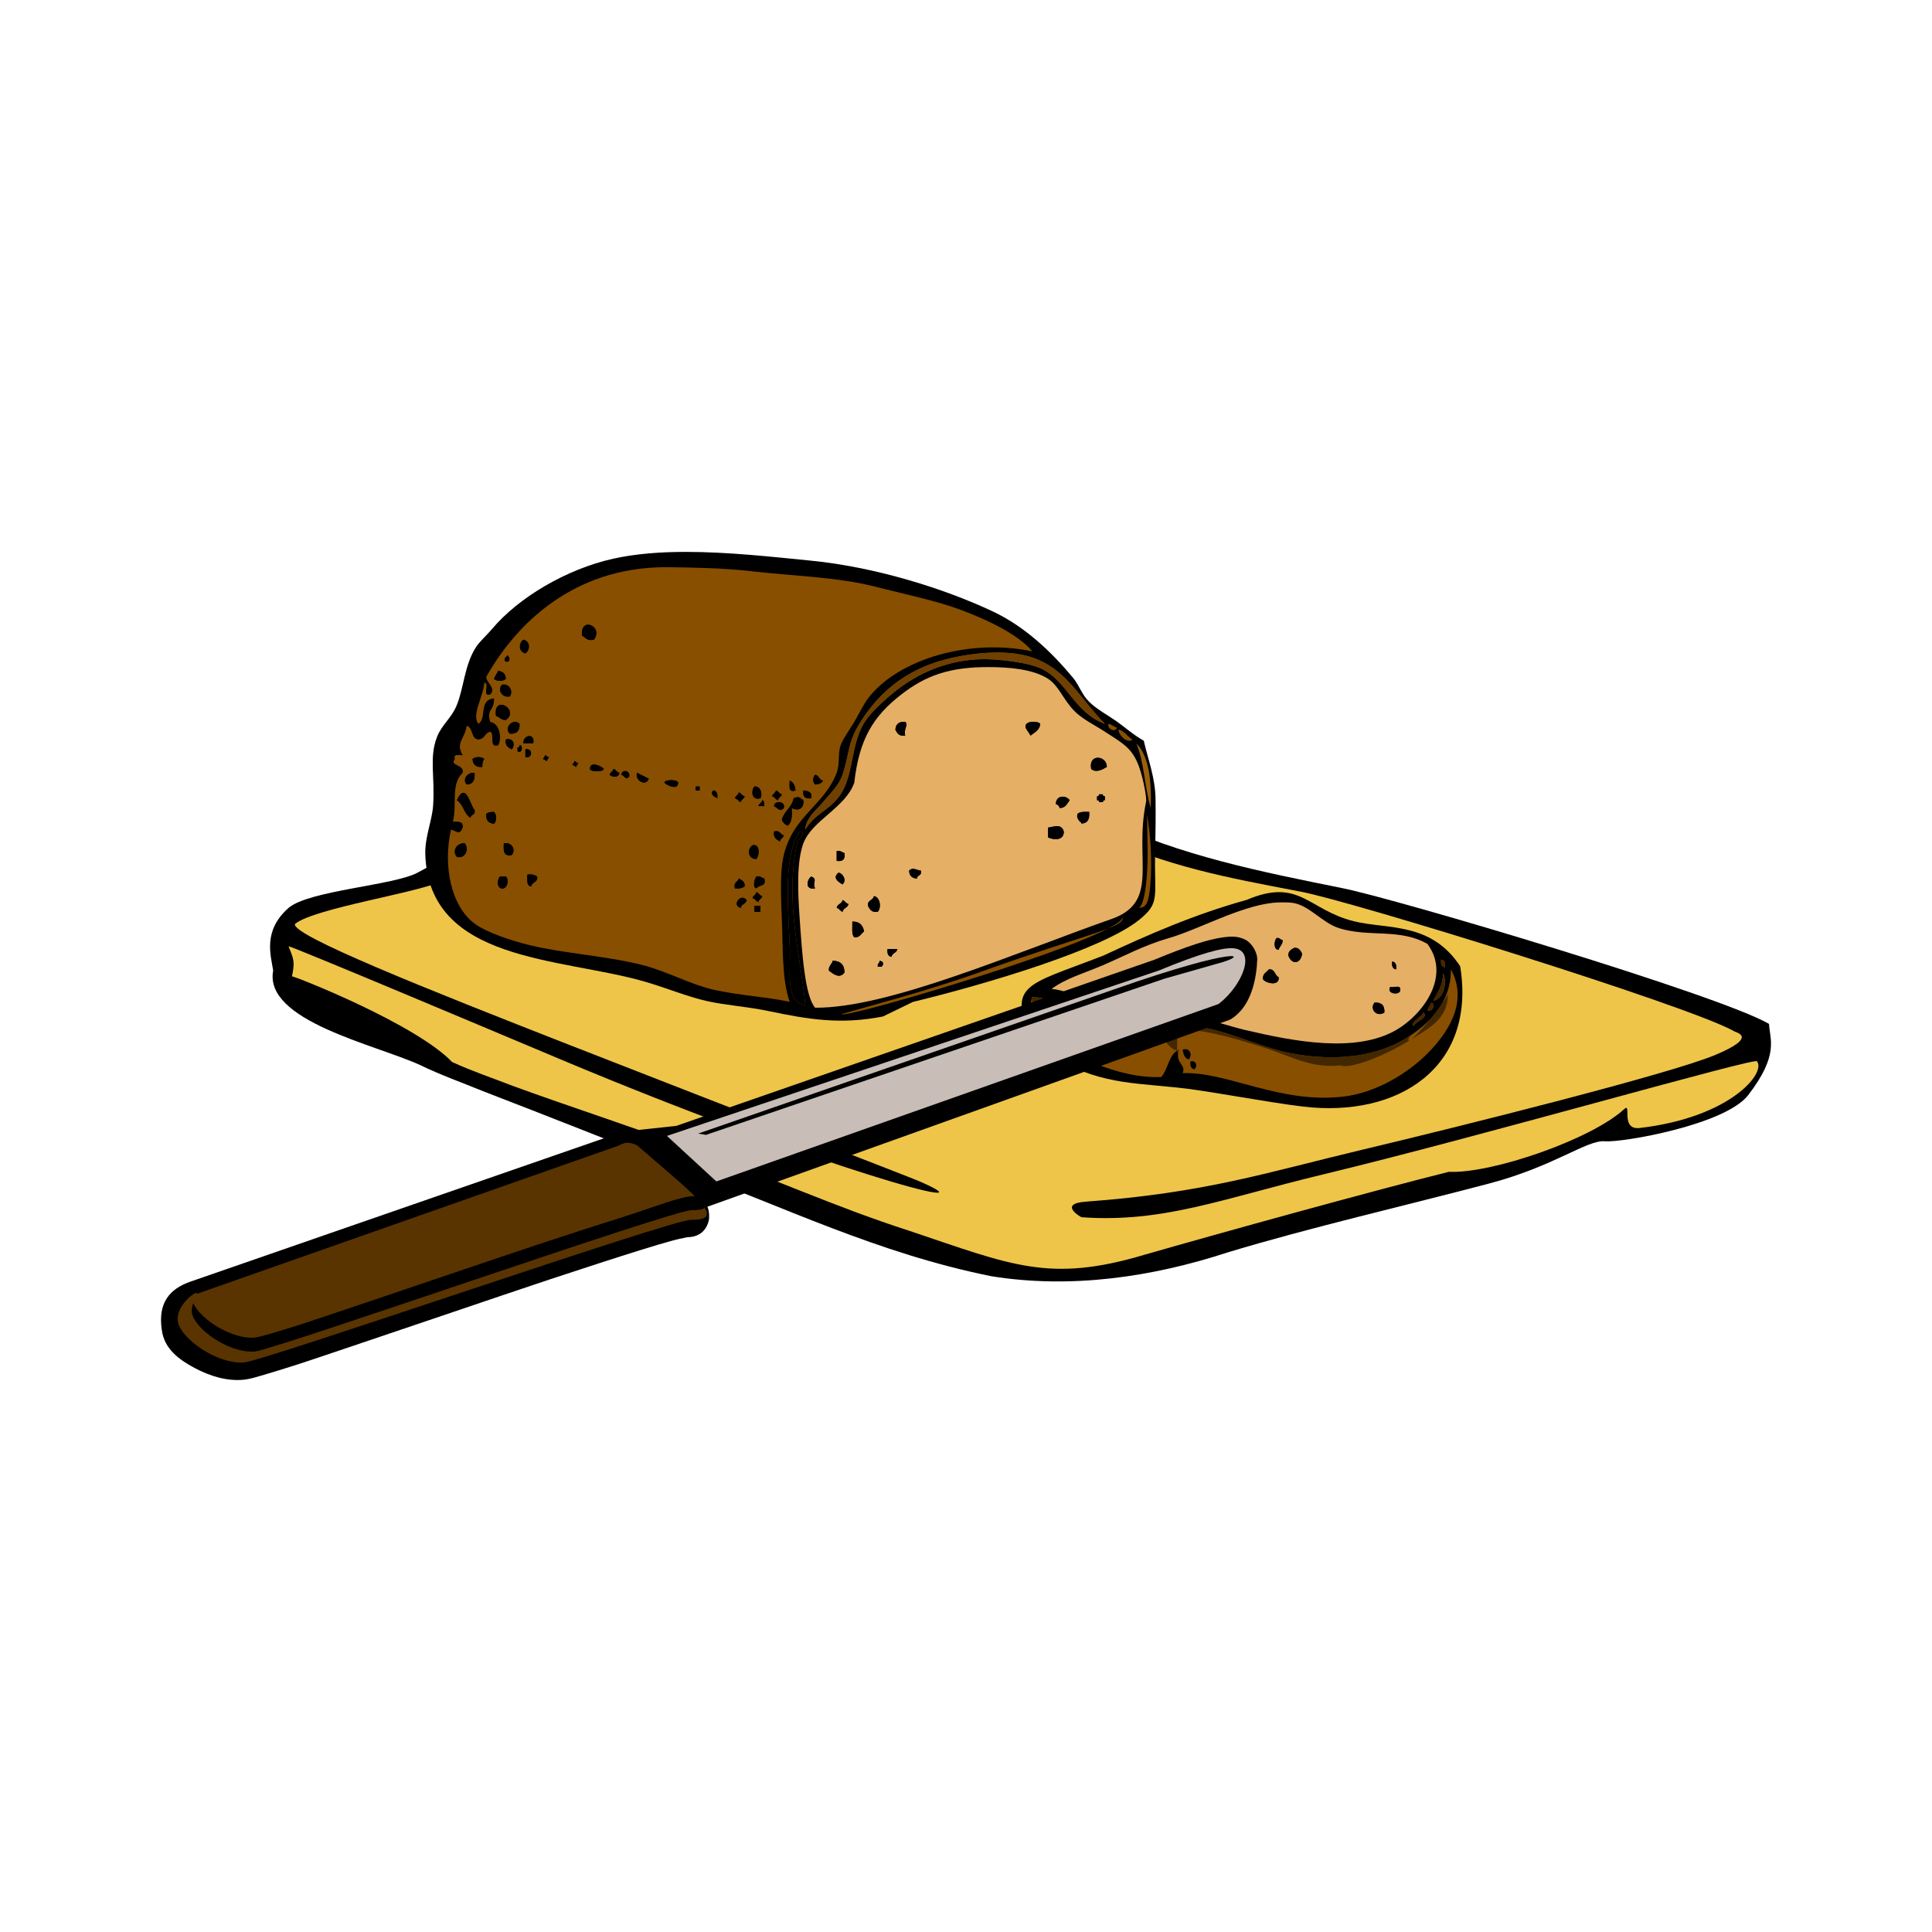<svg:svg xmlns:dc="http://purl.org/dc/elements/1.1/" xmlns:ns1="http://sodipodi.sourceforge.net/DTD/sodipodi-0.dtd" xmlns:ns2="http://www.inkscape.org/namespaces/inkscape" xmlns:ns4="http://creativecommons.org/ns#" xmlns:rdf="http://www.w3.org/1999/02/22-rdf-syntax-ns#" xmlns:svg="http://www.w3.org/2000/svg" enable-background="new 0 0 596.309 316.76" height="986.863" id="Layer_1" overflow="visible" style="overflow:visible" version="1.1" viewBox="-82.239 -281.907 986.863 986.863" width="986.863" ns1:docname="meatloaf.svg" ns2:version="0.91 r13725" xml:space="preserve"><svg:defs id="defs108" /><ns1:namedview bordercolor="#666666" borderopacity="1" fit-margin-bottom="0" fit-margin-left="0" fit-margin-right="0" fit-margin-top="0" gridtolerance="10" guidetolerance="10" id="namedview4901" objecttolerance="10" pagecolor="#ffffff" showgrid="false" showguides="true" ns2:current-layer="g4673" ns2:cx="311.90926" ns2:cy="224.66721" ns2:guide-bbox="true" ns2:pageopacity="0" ns2:pageshadow="2" ns2:window-height="791" ns2:window-maximized="1" ns2:window-width="1344" ns2:window-x="0" ns2:window-y="0" ns2:zoom="0.31944795" /><svg:g id="g4673" style="clip-rule:evenodd;fill-rule:evenodd" transform="translate(139.115,0.357)"><svg:g id="g4254"><svg:g id="g4701"><svg:path d="M 207.779,80.649 C 145.049,85.731 48.14,132.946 -7.873,163.376 c -11.964,6.668 -55.629,9.12 -66.153,18.163 -13.152,11.7 -9.019,24.084 -7.792,31.938 -4.876,25.734 52.095,37.777 74.992,48.254 10.556,5.134 21.601,9.026 32.424,13.471 31.612,12.171 66.839,26.136 98.365,38.56 55.583,20.662 102.873,44.099 160.908,55.842 40.535,6.572 82.095,0.546 121.024,-12.187 41.189,-12.476 91.528,-24.083 133.082,-35.054 33.42,-8.735 50.222,-22.474 59.459,-21.665 8.666,0.759 61.478,-8.35 73.234,-23.636 15.9,-20.676 10.961,-28.41 10.591,-36.317 -24.89,-14.608 -190.819,-64.027 -218.544,-69.476 -40.425,-8.139 -82.879,-16.541 -120.392,-34.761 -31.234,-14.883 -58.109,-41.774 -91.532,-50.868 -13.111,-3.539 -26.674,-5.92 -40.242,-5.271 z" id="path4615" style="color:#000000;display:inline;overflow:visible;visibility:visible;fill:#000000;fill-opacity:1;fill-rule:evenodd;stroke:none;stroke-width:1px;stroke-linecap:butt;stroke-linejoin:miter;stroke-miterlimit:4;stroke-dasharray:none;stroke-dashoffset:0;stroke-opacity:1;marker:none;enable-background:accumulate" ns1:nodetypes="ccccccccccsscccccc" ns2:connector-curvature="0" /><svg:path d="M 210.826,93.877 C 151.122,98.465 58.09,140.11 4.778,167.581 c -11.387,6.02 -65.422,13.933 -75.437,22.098 -2.514,5.489 67.21,33.258 140.131,61.793 85.583,33.49 173.185,67.251 178.445,69.526 42.729,18.475 -51.421,-6.877 -182.698,-62.038 -23.35,-9.811 -139.55,-58.807 -139.174,-57.843 2.376,6.095 3.448,7.598 1.738,15.319 2.926,0.533 63.287,24.459 81.796,43.767 10.047,4.635 20.559,8.149 30.86,12.161 30.087,10.987 60.61,20.745 90.615,31.961 38.139,13.448 74.153,29.946 111.981,42.078 52.246,17.522 71.469,26.779 120.166,12.27 39.202,-11.263 115.932,-32.469 155.482,-42.374 21.87,1.046 72.759,-16.525 89.606,-32.032 4.064,-3.741 -2.228,10.812 7.907,9.641 46.126,-5.327 64.693,-28.091 59.914,-34.037 -0.047,-2.407 -140.978,38.343 -222.026,57.853 -50.984,12.273 -81.136,24.712 -122.941,21.784 -0.368,-0.026 -12.256,-6.919 2.16,-7.969 61.08,-4.451 92.027,-14.82 141.021,-26.485 51.761,-12.324 157.321,-38.723 180.582,-48.494 22.996,-9.659 9.555,-11.505 9.355,-12.175 -23.69,-13.188 -195.082,-66.323 -221.469,-71.242 -38.475,-7.348 -67.406,-12.623 -103.111,-29.072 -29.727,-13.436 -55.154,-37.478 -86.965,-45.689 -12.479,-3.195 -25.387,-5.345 -38.301,-4.759 z" id="path4288" style="color:#000000;display:inline;overflow:visible;visibility:visible;fill:#eec549;fill-opacity:1;fill-rule:evenodd;stroke:none;stroke-width:1px;stroke-linecap:butt;stroke-linejoin:miter;stroke-miterlimit:4;stroke-dasharray:none;stroke-dashoffset:0;stroke-opacity:1;marker:none;enable-background:accumulate" ns1:nodetypes="cccsssscccccccsscssssscccccc" ns2:connector-curvature="0" /></svg:g><svg:g id="g4262" transform="translate(-88.001,-140.144)"><svg:path d="m 503.335,317.577 c -26.562,7.36 -49.852,17.591 -73.111,28.422 -41.029,15.992 -49.816,14.095 -35.007,46.791 30.4,18.476 44.021,17.693 72.55,20.592 13.757,1.298 45.937,7.535 64.531,9.743 48.526,5.763 88.567,-19.885 80.216,-71.648 -14.908,-22.853 -37.303,-18.788 -54.307,-23.021 -23.58,-5.87 -27.656,-22.425 -54.872,-10.878 z" id="path4239" style="fill:#000000;fill-opacity:1" ns1:nodetypes="ccccscsc" ns2:connector-curvature="0" /><svg:g id="g5783" transform="translate(20.757,109.548)"><svg:path d="m 530.02,222.48 c -8.832,-2.738 -15.362,-11.812 -24,-13 -2.394,-0.329 -7.431,-0.29 -10,0 -17.34,1.959 -38.188,13.737 -53,18 -12.998,3.74 -23.283,9.426 -34,14 -9.374,4.001 -18.497,6.476 -26,12 13.398,1.119 27.407,12.987 43,15 9.057,1.169 21.362,-1.414 32,0 7.684,1.021 15.975,4.115 24,6 25.08,5.89 56.374,11.866 77,0 13.537,-7.788 28.273,-27.396 16,-44 -14.12,-8.1 -29.71,-3.26 -45,-8 z" id="path5719" ns2:connector-curvature="0" /><svg:path d="m 566.02,277.48 c -15.91,10.624 -37.64,13.188 -60,9 -18.533,-3.472 -35.217,-13.191 -52,-14 -7.129,-0.344 -13.608,2.307 -20,2 -23.551,-1.129 -39.06,-14.875 -61,-17 -1.725,7.942 0.543,10.589 0.97,20.683 20.479,8.243 41.835,21.17 65.03,20.317 3.655,-4.012 3.776,-11.557 9,-14 -2.057,7.305 3.852,7.32 2,12 22.763,-0.815 49.629,15.769 82,12 16.919,-1.97 32.963,-11.963 43,-22 10.029,-10.029 21.242,-26.135 12,-43 0.11,17.82 -12.2,28.12 -21,34 z" id="path5713" style="fill:#884f00;fill-opacity:1" ns1:nodetypes="cccccccccsscc" ns2:connector-curvature="0" /><svg:path d="m 575.02,230.48 c 12.273,16.604 -2.463,36.212 -16,44 -20.626,11.866 -51.92,5.89 -77,0 -8.025,-1.885 -16.316,-4.979 -24,-6 -10.638,-1.414 -22.943,1.169 -32,0 -15.593,-2.013 -29.602,-13.881 -43,-15 7.503,-5.524 16.626,-7.999 26,-12 10.717,-4.574 21.002,-10.26 34,-14 14.812,-4.263 35.66,-16.041 53,-18 2.569,-0.29 7.606,-0.329 10,0 8.638,1.188 15.168,10.262 24,13 15.29,4.74 30.88,-0.1 45,8 z m -76,3 c 0.429,-1.904 2.154,-2.513 2,-5 -1.278,-0.055 -1.385,-1.282 -3,-1 -1.38,1.28 -1.75,5.98 1,6 z m 5,3 c 1.6,4.66 6.221,4.359 7,-1 -0.869,-1.464 -1.497,-3.17 -4,-3 -1.47,0.86 -3.18,1.49 -3,4 z m 55,7 c 0.279,-2.279 -0.241,-3.759 -2,-4 -0.28,2.28 0.24,3.76 2,4 z m -68,5 c 1.126,1.983 8.531,3.917 8,-1 -2.11,-0.89 -1.736,-4.264 -5,-4 -1.12,1.55 -3.26,2.08 -3,5 z m -43,1 c -2.414,5.079 4.302,7.402 7,3 -1.48,-0.186 -0.917,-2.417 -1,-4 -2.47,-0.14 -4.82,-0.16 -6,1 z m 113,4 c 0.169,-2.169 -3.547,-0.453 -5,-1 -2.28,3.96 6.12,4.43 5,1 z m -8,12 c 0.229,-3.562 -1.438,-5.229 -5,-5 -2.83,3.44 1.38,7.64 5,5 z" id="path4833" style="fill:#e5af65;fill-opacity:1" ns2:connector-curvature="0" /><svg:path d="m 498.02,227.48 c 1.615,-0.282 1.722,0.945 3,1 0.154,2.487 -1.571,3.096 -2,5 -2.75,-0.02 -2.38,-4.72 -1,-6 z" id="path4841" ns2:connector-curvature="0" /><svg:path d="m 507.02,232.48 c 2.503,-0.17 3.131,1.536 4,3 -0.779,5.359 -5.4,5.66 -7,1 -0.18,-2.51 1.53,-3.14 3,-4 z" id="path4845" ns2:connector-curvature="0" /><svg:path d="m 582.02,238.48 c 1.759,0.241 2.279,1.721 2,4 -1.76,-0.24 -2.28,-1.72 -2,-4 z" id="path4847" style="fill:#9b5f0d" ns2:connector-curvature="0" /><svg:path d="m 557.02,239.48 c 1.759,0.241 2.279,1.721 2,4 -1.76,-0.24 -2.28,-1.72 -2,-4 z" id="path4849" ns2:connector-curvature="0" /><svg:path d="m 494.02,243.48 c 3.264,-0.264 2.89,3.11 5,4 0.531,4.917 -6.874,2.983 -8,1 -0.26,-2.92 1.88,-3.45 3,-5 z" id="path4851" ns2:connector-curvature="0" /><svg:path d="m 530.693,292.51 c -15.086,1.756 -25.804,-4.894 -39.1,-9.075 -15.905,-5.002 -42.854,-13.182 -45.109,-6.146 1.852,-4.68 -0.522,14.497 1.535,7.192 -5.224,2.443 -10.39,-13.369 -14.045,-9.357 -23.195,0.853 -29.394,-2.227 -49.873,-10.47 -0.427,-10.094 -12.807,0.768 -11.082,-7.174 21.94,2.125 37.449,15.871 61,17 6.392,0.307 12.871,-2.344 20,-2 16.783,0.809 33.467,10.528 52,14 22.36,4.188 44.09,1.624 60,-9 -4.605,9.483 14.63,-12.039 19.454,-21.241 -0.096,12.626 -9.326,17.076 -19.158,23.247 -15.058,9.451 -32.04,15.025 -35.622,13.025 z M 453.02,289.48 c 1.944,-1.929 1.046,-6.121 -3,-5 0.33,2.33 1.02,4.3 3,5 z m 3,5 c 1.574,-1.485 1.114,-4.468 -2,-4 -0.28,2.28 0.24,3.76 2,4 z" id="path4853" style="fill:#432700;fill-opacity:1" ns1:nodetypes="csccccccccccsccccccc" ns2:connector-curvature="0" /><svg:path d="m 583.02,245.48 c 2.437,4.8 0.032,13.343 -5,14 2.16,-4.17 4.94,-7.73 5,-14 z" id="path4857" style="fill:#9b5f0d" ns2:connector-curvature="0" /><svg:path d="m 454.02,248.48 c 0.083,1.583 -0.48,3.814 1,4 -2.698,4.402 -9.414,2.079 -7,-3 1.18,-1.16 3.53,-1.14 6,-1 z" id="path4861" ns2:connector-curvature="0" /><svg:path d="m 556.02,252.48 c 1.453,0.547 5.169,-1.169 5,1 1.12,3.43 -7.28,2.96 -5,-1 z" id="path4865" ns2:connector-curvature="0" /><svg:path d="m 548.02,260.48 c 3.562,-0.229 5.229,1.438 5,5 -3.62,2.64 -7.83,-1.56 -5,-5 z" id="path4869" ns2:connector-curvature="0" /><svg:path d="m 577.02,260.48 c 2.433,0.628 0.529,5.053 -2,4 0.52,-1.48 1.47,-2.52 2,-4 z" id="path4871" style="fill:#9b5f0d" ns2:connector-curvature="0" /><svg:path d="m 450.02,284.48 c 4.046,-1.121 4.944,3.071 3,5 -1.98,-0.7 -2.67,-2.67 -3,-5 z" id="path4875" ns2:connector-curvature="0" /><svg:path d="m 454.02,290.48 c 3.114,-0.468 3.574,2.515 2,4 -1.76,-0.24 -2.28,-1.72 -2,-4 z" id="path4877" ns2:connector-curvature="0" /><svg:path d="m 573.02,265.48 c 2.757,2.823 -4.116,4.501 -5,7 -2.09,-2.16 4.13,-4.49 5,-7 z" id="path4885" style="fill:#9b5f0d" ns2:connector-curvature="0" /><svg:path d="m 584.02,242.48 c 0.279,-2.279 -0.241,-3.759 -2,-4 -0.28,2.28 0.24,3.76 2,4 z" id="path5715" style="fill:#432700;fill-opacity:1" ns2:connector-curvature="0" /><svg:path d="m 578.02,259.48 c 5.032,-0.657 7.437,-9.2 5,-14 -0.06,6.27 -2.84,9.83 -5,14 z" id="path5709" style="fill:#432700;fill-opacity:1" ns2:connector-curvature="0" /><svg:path d="m 575.02,264.48 c 2.529,1.053 4.433,-3.372 2,-4 -0.53,1.48 -1.48,2.52 -2,4 z" id="path5703" style="fill:#432700;fill-opacity:1" ns2:connector-curvature="0" /><svg:path d="m 568.02,272.48 c 0.884,-2.499 7.757,-4.177 5,-7 -0.87,2.51 -7.09,4.84 -5,7 z" id="path5701" style="fill:#432700;fill-opacity:1" ns2:connector-curvature="0" /></svg:g></svg:g><svg:g id="g4534"><svg:ellipse cx="47.244" cy="105.342" id="path5957" rx="34.252" ry="51.969" style="fill:#d37170;stroke:#000000;stroke-width:2" transform="translate(-4.724,7.087)" /><svg:path d="m 128.951,-0.357 c -13.003,0.007 -25.648,0.935 -37.061,3.475 -23.827,5.301 -48.296,19.709 -62,36 -2.456,2.919 -6.315,6.414 -8,9 -6.1,9.368 -6.175,20.702 -10,30 -2.625,6.382 -7.638,9.902 -10,16 -4.137,10.682 -1.015,19.851 -2,35 -0.509,7.831 -4.276,16.15 -4,25 1.72,55.232 68.979,52.61 112,65 10.938,3.15 21.875,7.745 32,10 9.489,2.113 20.61,2.814 31,5 21.148,4.448 37.366,7.032 58.76,2.832 5.105,-2.488 10.21,-4.946 15.34,-7.441 37.444,-9.089 97.124,-26.854 115.692,-42.036 8.516,-6.963 8.297,-9.924 7.988,-23.677 -0.221,-9.804 0.454,-19.466 0.231,-37.698 -0.11,-11.23 -3.95,-20.71 -6.01,-29.98 -5.555,-3.189 -9.404,-6.751 -14,-10 -4.493,-3.176 -9.917,-5.95 -14,-10 -3.668,-3.639 -5.149,-8.566 -8,-12 -10.951,-13.193 -24.573,-26.251 -41,-34 -25.497,-12.027 -60.569,-22.796 -93,-26 -19.602,-1.936 -42.267,-4.486 -63.939,-4.475 z" id="path5757" ns1:nodetypes="sscccccccccccsscccccccs" ns2:connector-curvature="0" /><svg:g id="g5880"><svg:path d="m 270.02,29.476 c -13.197,-4.991 -29.354,-8.212 -44,-12 -19.195,-4.964 -41.475,-5.437 -64,-8 -13.889,-1.581 -28.307,-1.836 -42,-2 -43.444,-0.52 -74.79,23.805 -93,56 -0.019,3.076 5.387,5.87 2,9 -4.411,1.411 -0.016,-5.984 -3,-6 -0.352,6.847 -6.699,16.566 -3,21 4.587,-3.031 -0.148,-12.199 8,-13 0.109,6.77 -3.891,4.962 -2,12 5.777,0.974 5.805,10.095 4,12 -4.962,1.296 -1.412,-5.921 -4,-7 -2.693,0.641 -2.807,3.859 -6,4 -4.01,-0.324 -2.537,-6.13 -6,-7 -0.828,6.66 -5.927,8.629 -2,15 -1.772,0.228 -5.008,-1.008 -4,2 -3.026,3.526 4.841,2.563 4,7 -6.234,5.879 -2.796,15.246 -5,25 2.863,-0.197 5.458,-0.125 5,3 -1.662,3.963 -2.685,2.056 -6,1 -4.147,18.342 -0.074,38.973 12,48 6.321,4.727 19.565,8.95 28,11 18.104,4.4 37.955,5.332 57,10 13.1,3.211 25.602,10.374 38,13 13.784,2.92 26.188,3.456 38,6 -4.082,-11.563 -3.354,-27.78 -4,-42 -0.459,-10.108 -0.734,-19.887 0,-27 2.575,-24.944 21.169,-29.906 28,-48 1.698,-4.497 0.544,-9.837 2,-14 1.203,-3.441 4.744,-8.159 7,-12 2.334,-3.975 4.848,-9.176 7,-12 15.358,-20.154 52.126,-30.834 84,-24 -7.55,-8.967 -23.44,-16.252 -36,-21.004 z" id="path5755" ns2:connector-curvature="0" /><svg:path d="m 306.02,50.476 c -31.874,-6.834 -68.642,3.846 -84,24 -2.152,2.824 -4.666,8.025 -7,12 -2.256,3.841 -5.797,8.559 -7,12 -1.456,4.163 -0.302,9.503 -2,14 -6.831,18.094 -25.425,23.056 -28,48 -0.734,7.113 -0.459,16.892 0,27 0.646,14.22 -0.082,30.437 4,42 -11.812,-2.544 -24.216,-3.08 -38,-6 -12.398,-2.626 -24.9,-9.789 -38,-13 -19.045,-4.668 -38.896,-5.6 -57,-10 -8.435,-2.05 -21.679,-6.273 -28,-11 -12.074,-9.027 -16.147,-29.658 -12,-48 3.315,1.056 4.338,2.963 6,-1 0.458,-3.125 -2.137,-3.197 -5,-3 2.204,-9.754 -1.234,-19.121 5,-25 0.841,-4.437 -7.026,-3.474 -4,-7 -1.008,-3.008 2.228,-1.772 4,-2 -3.927,-6.371 1.172,-8.34 2,-15 3.463,0.87 1.99,6.676 6,7 3.193,-0.141 3.307,-3.359 6,-4 2.588,1.079 -0.962,8.296 4,7 1.805,-1.905 1.777,-11.026 -4,-12 -1.891,-7.038 2.109,-5.23 2,-12 -8.148,0.801 -3.413,9.969 -8,13 -3.699,-4.434 2.648,-14.153 3,-21 2.984,0.016 -1.411,7.411 3,6 3.387,-3.13 -2.019,-5.924 -2,-9 18.21,-32.195 49.556,-56.52 93,-56 13.693,0.164 28.111,0.419 42,2 22.525,2.563 44.805,3.036 64,8 14.646,3.788 30.803,7.009 44,12 12.56,4.748 28.45,12.033 36,20.996 z m -230,-8 c 1.778,0.888 2.542,2.792 6,2 5.094,-7.033 -7.37,-11.981 -6,-2 z m -29,9 c 2.551,-1.858 2.526,-6.195 -1,-7 -2.551,1.858 -2.526,6.195 1,7 z m -9,1 c -5.046,4.027 3.486,4.683 0,0 z m -7,12 c 1.279,1.368 4.721,1.368 6,0 -0.122,-2.544 -1.456,-3.878 -4,-4 -0.521,1.48 -1.48,2.521 -2,4 z m 8,9 c 1.857,-2.151 0.15,-6.8 -4,-6 -2.297,2.59 -0.117,6.767 4,6 z m -7,10 c 1.904,0.429 2.512,2.154 5,2 7.431,-5.112 -6.708,-13.394 -5,-2 z m 7,9 c 3.562,0.229 5.229,-1.438 5,-5 -3.093,-3.172 -8.173,1.907 -5,5 z m 7,5 5,0 c 1.109,-5.789 -5.473,-4.17 -5,0 z m -6,3.004 c 1.945,-1.929 1.046,-6.121 -3,-5 -0.474,3.137 1.247,4.082 3,5 z m 3,-1.004 0,2 c 2.461,1.555 2.94,-3.396 1,-3 -0.057,0.606 -0.15,1.18 -1,0.996 z m 4,5.004 c 3.851,0.788 3.851,-4.788 0,-4 l 0,4 z m 9,1 c 1.003,-0.003 1.19,0.81 2,1 -0.003,-1.003 0.81,-1.19 1,-2 -1.003,0.003 -1.19,-0.81 -2,-1 0.003,1 -0.81,1.19 -1,2 z m -36,0 c 0.187,2.813 1.74,4.26 5,4 -0.075,-1.742 0.223,-3.11 1,-4 -1.279,-1.37 -4.722,-1.37 -6,0 z m 51,3 c 1.003,-0.003 1.19,0.81 2,1 -0.003,-1.003 0.81,-1.19 1,-2 -1.003,0.003 -1.19,-0.81 -2,-1 0.003,1 -0.81,1.19 -1,2 z m 9,2 c 0.136,1.646 6.864,1.646 7,0 -0.713,-1.16 -7.069,-4.38 -7,0 z m 10,3 c 1.273,1.363 4.898,1.544 5,-1 -1.427,-0.239 -1.687,-1.646 -3,-2 -0.24,1.42 -1.647,1.68 -2,3 z m 6,0 c 2.039,0.558 1.961,3.009 4,1 0.75,-3.41 -3.825,-3.9 -4.005,-1 z m -79,5 c 3.201,-0.132 4.399,-2.267 4,-6 -3.677,-0.33 -6.331,3.37 -4,6 z m 93.005,-3 c -2.043,-0.957 -3.957,-2.043 -6,-3 -1.21,4.29 4.91,7 6,3 z m 85,3 c 1.862,-0.138 3.342,-0.658 4,-2 -2.039,-0.294 -1.961,-2.706 -4,-3 -1.29,1.31 -1.29,3.68 0,5 z m -70,-1 c -0.136,-1.646 -6.864,-1.646 -7,0 0.71,1.15 7.06,4.37 7,0 z m 60,4 c -0.334,-2.333 -1.025,-4.309 -3,-5 0.02,2.64 -0.94,6.26 3,5 z m -51,0 2,0 0,-2 -2,0 0,2 z m 33,4 c 1.186,-1.304 0.473,-6.349 -3,-6 -1.86,1.97 -1.49,7.36 3,6 z m -22,0 c 0.279,-2.279 -0.241,-3.759 -2,-4 -1.86,1.76 0.25,3.09 2,4 z m 28,-1 c 1.427,0.24 1.687,1.646 3,2 0.239,-1.427 1.646,-1.687 2,-3 -1.427,-0.239 -1.687,-1.647 -3,-2 -0.24,1.42 -1.65,1.68 -2,3 z m 20,1 c 0.686,-3.353 -1.678,-3.656 -4,-4 -0.47,3.13 0.86,4.46 4,4 z m -181,1 c 3.309,2.024 3.623,7.044 7,9 0.013,-1.987 2.729,-1.271 2,-4 -2.297,-2.56 -4.473,-14.87 -9,-5 z m 142,-1 c 1.427,0.239 1.687,1.646 3,2 0.239,-1.427 1.646,-1.687 2,-3 -1.427,-0.239 -1.687,-1.646 -3,-2 -0.24,1.42 -1.65,1.68 -2,3 z m 24,11 c 0.56,1.44 1.56,2.44 3,3 2.055,-1.612 2.319,-5.014 2,-9 3.247,1.64 6.341,0.541 6,-4 -2.358,-1.468 -1.86,-2.111 -5,-1 -0.86,4.8 -4.84,6.5 -6,11 z m -12,-7 3,0 c -0.157,-1.177 0.172,-2.838 -1,-3 -0.24,1.42 -1.65,1.68 -2,3 z m 8,0 c 1.768,0.878 2.919,3.169 5,1 0.96,-3.68 -4.92,-3.98 -5,-1 z m -147,4 c -0.26,3.26 1.187,4.813 4,5 1.368,-1.278 1.368,-4.722 0,-6 -1.742,-0.08 -3.11,0.22 -4,1 z m 150,14 c 0.239,-1.427 1.646,-1.687 2,-3 -1.907,-0.426 -1.81,-2.857 -5,-2 -0.48,3.14 1.24,4.08 3,5 z m -165,8 c 4.55,0.955 6.296,-4.204 4,-7 -3.899,-0.31 -6.675,3.82 -4,7 z m 28,-1 c 2.296,-2.59 0.116,-6.767 -4,-6 -0.271,3.6 -0.25,6.91 4,6 z m 125,2 c 1.466,-1.585 2.063,-7.94 -2,-7 -2.77,1.91 -2.52,7.12 2,7 z m -115,14 c 0.309,-2.358 3.473,-1.86 3,-5 -1.161,-0.839 -2.681,-1.319 -5,-1 0.015,2.65 -0.555,5.88 2,6 z m -14,1 c 1.916,-0.846 2.706,-4.387 1,-6 l -3,0 c -1.539,1.52 -1.782,6.85 2,6 z m 129,0 c 1.163,-1.838 5.307,-0.693 4,-5 -1.352,-0.314 -1.91,-1.424 -4,-1 -0.79,0.69 -2.23,5.58 0,6 z m -11,0 c 2.319,0.319 3.839,-0.161 5,-1 0.169,-2.503 -1.536,-3.131 -3,-4 -0.43,1.9 -2.86,1.81 -2,5 z m 9,5 c 1.427,0.239 1.687,1.646 3,2 0.239,-1.427 1.646,-1.687 2,-3 -1.427,-0.239 -1.687,-1.646 -3,-2 -0.24,1.42 -1.65,1.68 -2,3 z m -6,5 c 0.294,-2.039 2.706,-1.961 3,-4 -3.07,-3.81 -7.77,2.88 -3,4 z m 7,2 3,0 0,-3 -3,0 0,3 z" id="path4889" style="fill:#884f00;fill-opacity:1" ns2:connector-curvature="0" /><svg:g id="g5806"><svg:path d="m 82.015,44.476 c -3.458,0.792 -4.222,-1.112 -6,-2 -1.37,-9.981 11.094,-5.033 6,2 z" id="path4675" ns2:connector-curvature="0" /><svg:path d="m 46.015,44.476 c 3.526,0.805 3.551,5.142 1,7 -3.526,-0.805 -3.551,-5.142 -1,-7 z" id="path4677" ns2:connector-curvature="0" /><svg:path d="m 343.02,87.476 c -15.552,-5.688 -19.13,-21.549 -32,-28 -6.746,-3.381 -23.209,-5.361 -32,-5 -15.568,0.64 -28.903,6.06 -40,14 -4.994,3.573 -14.109,11.465 -18,17 -8.004,11.387 -5.977,27.395 -13,38 -5.377,8.12 -13.172,9.704 -18,18 0.264,-6.056 5.577,-9.876 9,-14 3.299,-3.975 8.063,-8.311 10,-14 3.379,-9.924 2.621,-15.894 8,-25 9.626,-16.297 23.794,-28.569 45,-34 10.207,-2.614 23.062,-4.214 34,-3 25.34,2.81 32.19,21.024 47,35.996 z" id="path4679" style="fill:#9b5f0d" ns2:connector-curvature="0" /><svg:path d="m 38.015,52.476 c 3.486,4.683 -5.046,4.027 0,0 z" id="path4681" ns2:connector-curvature="0" /><svg:path d="m 195.02,232.48 c -5.193,-5.985 -6.629,-26.896 -8,-47 -0.806,-11.814 -1.531,-27.6 2,-37 4.42,-11.769 21.572,-18.174 26,-31 2.51,-22.341 9.77,-33.962 24,-45 12.484,-9.683 24.725,-14.117 45,-14 9.646,0.056 22.169,0.907 30,6 5.334,3.469 7.412,9.993 13,16 4.135,4.444 10.534,7.44 16,11 10.793,7.028 15.35,8.98 19,23 1.125,4.319 2.438,11.2 2,13 -6.168,29.495 7.273,50.915 -17.514,59.634 C 296.558,204.682 232.468,232.728 195.02,232.48 Z m 41,-142.004 c 0.914,1.753 1.859,3.474 5,3 -0.888,-3.649 1.766,-5.326 0,-7 -3.27,-0.26 -4.82,1.187 -5,4 z m 67,-3 c -1.798,1.783 1.158,3.917 2,6 2.049,-1.618 4.635,-2.699 5,-6 -1.34,-1.427 -5.67,-1.427 -7,0 z m 33,23.004 c 2.403,2.285 6.047,0.171 8,-1 0.01,-5.87 -9.53,-6.96 -8,1 z m 3,14 0,2 c 0.61,0.057 1.184,0.149 1,1 l 2,0 c 0.057,-0.61 0.149,-1.184 1,-1 l 0,-2 c -0.61,-0.057 -1.184,-0.149 -1,-1 l -2,0 c -0.06,0.61 -0.16,1.18 -1,1 z m -21,4 c 1.122,0.211 1.557,1.11 2,2 2.933,-0.068 3.714,-2.286 5,-4 -1.92,-2.77 -7.13,-2.52 -7,2 z m 11,5 c -0.15,7.276 6.513,4.576 6,-1 -2.47,-0.14 -4.82,-0.16 -6,1 z m -15,7 0,5 c 3.176,1.504 8.138,1.504 8,-3 -1.14,-3.86 -4.29,-2.7 -8,-2 z m -108,17 c 3.131,0.464 4.464,-0.869 4,-4 -1.352,-0.314 -1.91,-1.423 -4,-1 z m 37,5 c 0.122,2.545 1.456,3.878 4,4 0.013,-1.987 2.729,-1.271 2,-4 -2.34,-0.31 -4.14,-1.96 -6,0 z m -34,7 c 2.149,-2.134 0.371,-5.446 -2,-6 -3.12,2.42 -0.76,4.42 2,6 z m -14,2 c -1.687,-2.717 1.586,-4.684 -2,-6 -2.23,1.53 -3.38,7.04 2,6 z m 27,9 c 0.914,1.753 1.859,3.475 5,3 2.058,-2.352 1.035,-7.686 -2,-8 -0.31,2.35 -3.48,1.86 -3,5 z m -16,1 c 1.427,0.239 1.687,1.646 3,2 0.294,-2.039 2.706,-1.961 3,-4 -1.427,-0.239 -1.687,-1.646 -3,-2 -0.3,2.04 -2.71,1.96 -3,4 z m 9,15 c 2.917,0.251 3.45,-1.883 5,-3 -0.623,-3.043 -2.221,-5.112 -6,-5 0.11,2.88 -0.55,6.54 1,8 z m 19,10 c 0.294,-2.039 2.706,-1.961 3,-4 l -5,0 c -0.28,2.28 0.24,3.76 2,4 z m -32,7 c 2.46,1.925 5.54,4.318 8,1 -0.05,-3.95 -2.05,-5.95 -6,-6 -0.44,1.9 -2.16,2.51 -2,5 z m 25,-2 2,0 c 1.119,-1.44 1.078,-2.44 -1,-3 -0.06,1.27 -1.29,1.38 -1,3 z" id="path4683" style="fill:#e5af65;fill-opacity:1" ns1:nodetypes="ccccccsccccsccccccccccccccccccccccccccccccccccccccccccccccccccccccccccccccccccccccc" ns2:connector-curvature="0" /><svg:path d="m 33.015,60.476 c 2.544,0.122 3.878,1.456 4,4 -1.279,1.368 -4.721,1.368 -6,0 0.52,-1.479 1.479,-2.52 2,-4 z" id="path4685" ns2:connector-curvature="0" /><svg:path d="m 35.015,67.476 c 4.15,-0.8 5.857,3.849 4,6 -4.117,0.767 -6.297,-3.41 -4,-6 z" id="path4687" ns2:connector-curvature="0" /><svg:path d="m 37.015,85.476 c -2.488,0.154 -3.096,-1.571 -5,-2 -1.708,-11.394 12.431,-3.112 5,2 z" id="path4689" ns2:connector-curvature="0" /><svg:path d="m 44.015,87.476 c 0.229,3.562 -1.438,5.229 -5,5 -3.173,-3.093 1.907,-8.172 5,-5 z" id="path4691" ns2:connector-curvature="0" /><svg:path d="m 241.02,86.476 c 1.766,1.674 -0.888,3.351 0,7 -3.141,0.474 -4.086,-1.247 -5,-3 0.18,-2.813 1.73,-4.26 5,-4 z" id="path4693" ns2:connector-curvature="0" /><svg:path d="m 310.02,87.476 c -0.365,3.301 -2.951,4.382 -5,6 -0.842,-2.083 -3.798,-4.217 -2,-6 1.33,-1.427 5.66,-1.427 7,0 z" id="path4695" ns2:connector-curvature="0" /><svg:path d="m 345.02,87.476 c 1.479,0.521 2.521,1.479 4,2 -0.63,2.433 -5.06,0.529 -4,-2 z" id="path4697" style="fill:#9b5f0d" ns2:connector-curvature="0" /><svg:path d="m 350.02,90.476 c 3.21,0.791 4.369,3.631 7,5 -2.14,2.064 -6.79,-1.834 -7,-5 z" id="path4699" style="fill:#9b5f0d" ns2:connector-curvature="0" /><svg:path d="m 51.015,97.476 -5,0 c -0.473,-4.17 6.109,-5.789 5,0 z" id="path4701" ns2:connector-curvature="0" /><svg:path d="m 37.015,95.476 c 4.046,-1.121 4.945,3.071 3,5 -1.753,-0.918 -3.474,-1.863 -3,-5.004 z" id="path4703" ns2:connector-curvature="0" /><svg:path d="m 359.02,97.476 c 6.585,6.082 7.93,19.78 7.415,32.962 -2.98,-9.69 -3.455,-24.272 -7.415,-32.966 z" id="path4705" style="fill:#9b5f0d" ns1:nodetypes="cccc" ns2:connector-curvature="0" /><svg:path d="m 44.015,98.476 c 1.94,-0.396 1.461,4.555 -1,3 l 0,-2 c 0.85,0.18 0.943,-0.394 1,-1.004 z" id="path4707" ns2:connector-curvature="0" /><svg:path d="m 47.015,100.48 c 3.851,-0.788 3.851,4.788 0,4 l 0,-4 z" id="path4709" ns2:connector-curvature="0" /><svg:path d="m 57.015,103.48 c 0.81,0.19 0.997,1.003 2,1 -0.19,0.81 -1.003,0.997 -1,2 -0.81,-0.19 -0.997,-1.003 -2,-1 0.19,-0.81 1.003,-1 1,-2 z" id="path4711" ns2:connector-curvature="0" /><svg:path d="m 26.015,105.48 c -0.777,0.89 -1.075,2.258 -1,4 -3.26,0.26 -4.813,-1.187 -5,-4 1.278,-1.37 4.721,-1.37 6,0 z" id="path4713" ns2:connector-curvature="0" /><svg:path d="m 72.015,106.48 c 0.81,0.19 0.997,1.003 2,1 -0.19,0.81 -1.003,0.997 -1,2 -0.81,-0.19 -0.997,-1.003 -2,-1 0.19,-0.81 1.003,-1 1,-2 z" id="path4715" ns2:connector-curvature="0" /><svg:path d="m 87.015,110.48 c -0.136,1.646 -6.864,1.646 -7,0 -0.069,-4.38 6.287,-1.16 7,0 z" id="path4717" ns2:connector-curvature="0" /><svg:path d="m 92.015,110.48 c 1.313,0.354 1.573,1.761 3,2 -0.102,2.544 -3.727,2.363 -5,1 0.353,-1.32 1.76,-1.58 2,-3 z" id="path4719" ns2:connector-curvature="0" /><svg:path d="m 100.02,114.48 c -2.039,2.009 -1.961,-0.442 -4,-1 0.175,-2.9 4.75,-2.41 4,1 z" id="path4721" ns2:connector-curvature="0" /><svg:path d="m 21.015,112.48 c 0.399,3.733 -0.799,5.868 -4,6 -2.331,-2.63 0.323,-6.33 4,-6 z" id="path4723" ns2:connector-curvature="0" /><svg:path d="m 104.02,112.48 c 2.043,0.957 3.957,2.043 6,3 -1.09,4 -7.21,1.29 -6,-3 z" id="path4725" ns2:connector-curvature="0" /><svg:path d="m 195.02,113.48 c 2.039,0.294 1.961,2.706 4,3 -0.658,1.342 -2.138,1.862 -4,2 -1.29,-1.32 -1.29,-3.69 0,-5 z" id="path4727" ns2:connector-curvature="0" /><svg:path d="m 118.02,117.48 c 0.136,-1.646 6.864,-1.646 7,0 0.06,4.37 -6.29,1.15 -7,0 z" id="path4729" ns2:connector-curvature="0" /><svg:path d="m 182.02,116.48 c 1.975,0.691 2.666,2.667 3,5 -3.94,1.26 -2.98,-2.36 -3,-5 z" id="path4731" ns2:connector-curvature="0" /><svg:path d="m 134.02,119.48 2,0 0,2 -2,0 0,-2 z" id="path4733" ns2:connector-curvature="0" /><svg:path d="m 164.02,119.48 c 3.473,-0.349 4.186,4.696 3,6 -4.49,1.36 -4.86,-4.03 -3,-6 z" id="path4735" ns2:connector-curvature="0" /><svg:path d="m 143.02,121.48 c 1.759,0.241 2.279,1.721 2,4 -1.75,-0.91 -3.86,-2.24 -2,-4 z" id="path4737" ns2:connector-curvature="0" /><svg:path d="m 175.02,121.48 c 1.313,0.353 1.573,1.761 3,2 -0.354,1.313 -1.761,1.573 -2,3 -1.313,-0.354 -1.573,-1.76 -3,-2 0.35,-1.32 1.76,-1.58 2,-3 z" id="path4739" ns2:connector-curvature="0" /><svg:path d="m 189.02,121.48 c 2.322,0.344 4.686,0.647 4,4 -3.14,0.46 -4.47,-0.87 -4,-4 z" id="path4741" ns2:connector-curvature="0" /><svg:path d="m 21.015,131.48 c 0.729,2.729 -1.987,2.013 -2,4 -3.377,-1.956 -3.691,-6.976 -7,-9 4.527,-9.87 6.703,2.44 9,5 z" id="path4743" ns2:connector-curvature="0" /><svg:path d="m 156.02,122.48 c 1.313,0.354 1.573,1.761 3,2 -0.354,1.313 -1.761,1.573 -2,3 -1.313,-0.354 -1.573,-1.761 -3,-2 0.35,-1.32 1.76,-1.58 2,-3 z" id="path4745" ns2:connector-curvature="0" /><svg:path d="m 340.02,123.48 2,0 c -0.184,0.851 0.39,0.943 1,1 l 0,2 c -0.851,-0.184 -0.943,0.39 -1,1 l -2,0 c 0.184,-0.851 -0.39,-0.943 -1,-1 l 0,-2 c 0.84,0.18 0.94,-0.39 1,-1 z" id="path4747" ns2:connector-curvature="0" /><svg:path d="m 325.02,126.48 c -1.286,1.714 -2.067,3.932 -5,4 -0.443,-0.89 -0.878,-1.789 -2,-2 -0.13,-4.52 5.08,-4.77 7,-2 z" id="path4749" ns2:connector-curvature="0" /><svg:path d="m 168.02,126.48 c 1.172,0.162 0.843,1.823 1,3 l -3,0 c 0.35,-1.32 1.76,-1.58 2,-3 z" id="path4751" ns2:connector-curvature="0" /><svg:path d="m 179.02,130.48 c -2.081,2.169 -3.232,-0.122 -5,-1 0.08,-2.98 5.96,-2.68 5,1 z" id="path4753" ns2:connector-curvature="0" /><svg:path d="m 31.015,132.48 c 1.368,1.278 1.368,4.722 0,6 -2.813,-0.187 -4.26,-1.74 -4,-5 0.89,-0.78 2.258,-1.08 4,-1 z" id="path4755" ns2:connector-curvature="0" /><svg:path d="m 335.02,132.48 c 0.399,3.733 -0.799,5.868 -4,6 -0.426,-1.907 -2.857,-1.81 -2,-5 1.18,-1.16 3.53,-1.14 6,-1 z" id="path4757" ns2:connector-curvature="0" /><svg:path d="m 322.02,142.48 c 0.138,4.504 -4.824,4.504 -8,3 l 0,-5 c 3.71,-0.7 6.86,-1.86 8,2 z" id="path4759" ns2:connector-curvature="0" /><svg:path d="m 174.02,142.48 c 3.19,-0.857 3.093,1.574 5,2 -0.354,1.313 -1.761,1.573 -2,3 -1.76,-0.92 -3.48,-1.86 -3,-5 z" id="path4761" ns2:connector-curvature="0" /><svg:path d="m 187.02,142.48 c 4.208,0.332 -0.811,4.164 -1,5 -6.97,30.791 2.019,59.954 4,84 -10.635,-2.982 -7.306,-15.221 -8,-31 -1,-22.52 -3.04,-45.29 5,-58 z" id="path4763" style="fill:#9b5f0d" ns2:connector-curvature="0" /><svg:path d="m 16.015,148.48 c 2.296,2.796 0.55,7.955 -4,7 -2.675,-3.18 0.101,-7.31 4,-7 z" id="path4767" ns2:connector-curvature="0" /><svg:path d="m 36.015,148.48 c 4.116,-0.767 6.296,3.41 4,6 -4.25,0.91 -4.271,-2.4 -4,-6 z" id="path4769" ns2:connector-curvature="0" /><svg:path d="m 163.02,149.48 c 4.063,-0.94 3.466,5.415 2,7 -4.52,0.12 -4.77,-5.09 -2,-7 z" id="path4771" ns2:connector-curvature="0" /><svg:path d="m 206.02,152.48 c 2.09,-0.423 2.648,0.686 4,1 0.464,3.131 -0.869,4.464 -4,4 l 0,-5 z" id="path4773" ns2:connector-curvature="0" /><svg:path d="m 249.02,162.48 c 0.729,2.729 -1.987,2.013 -2,4 -2.544,-0.122 -3.878,-1.455 -4,-4 1.86,-1.96 3.66,-0.31 6,0 z" id="path4781" ns2:connector-curvature="0" /><svg:path d="m 207.02,163.48 c 2.371,0.554 4.149,3.866 2,6 -2.76,-1.58 -5.12,-3.58 -2,-6 z" id="path4783" ns2:connector-curvature="0" /><svg:path d="m 48.015,164.48 c 2.319,-0.319 3.839,0.161 5,1 0.473,3.14 -2.691,2.642 -3,5 -2.555,-0.12 -1.985,-3.35 -2,-6 z" id="path4785" ns2:connector-curvature="0" /><svg:path d="m 34.015,165.48 3,0 c 1.706,1.613 0.916,5.154 -1,6 -3.782,0.85 -3.539,-4.48 -2,-6 z" id="path4787" ns2:connector-curvature="0" /><svg:path d="m 165.02,165.48 c 2.09,-0.424 2.648,0.686 4,1 1.307,4.307 -2.837,3.162 -4,5 -2.23,-0.42 -0.79,-5.31 0,-6 z" id="path4789" ns2:connector-curvature="0" /><svg:path d="m 193.02,165.48 c 3.586,1.316 0.313,3.283 2,6 -5.38,1.04 -4.23,-4.47 -2,-6 z" id="path4791" ns2:connector-curvature="0" /><svg:path d="m 156.02,166.48 c 1.464,0.869 3.169,1.497 3,4 -1.161,0.839 -2.681,1.319 -5,1 -0.86,-3.19 1.57,-3.1 2,-5 z" id="path4793" ns2:connector-curvature="0" /><svg:path d="m 165.02,173.48 c 1.313,0.354 1.573,1.761 3,2 -0.354,1.313 -1.761,1.573 -2,3 -1.313,-0.354 -1.573,-1.761 -3,-2 0.35,-1.32 1.76,-1.58 2,-3 z" id="path4795" ns2:connector-curvature="0" /><svg:path d="m 225.02,175.48 c 3.035,0.314 4.058,5.648 2,8 -3.141,0.475 -4.086,-1.247 -5,-3 -0.48,-3.14 2.69,-2.65 3,-5 z" id="path4799" ns2:connector-curvature="0" /><svg:path d="m 160.02,177.48 c -0.294,2.039 -2.706,1.961 -3,4 -4.77,-1.12 -0.07,-7.81 3,-4 z" id="path4801" ns2:connector-curvature="0" /><svg:path d="m 209.02,177.48 c 1.313,0.354 1.573,1.761 3,2 -0.294,2.039 -2.706,1.961 -3,4 -1.313,-0.354 -1.573,-1.761 -3,-2 0.29,-2.04 2.7,-1.96 3,-4 z" id="path4803" ns2:connector-curvature="0" /><svg:path d="m 164.02,180.48 3,0 0,3 -3,0 0,-3 z" id="path4807" ns2:connector-curvature="0" /><svg:path d="m 214.02,188.48 c 3.779,-0.112 5.377,1.957 6,5 -1.55,1.117 -2.083,3.251 -5,3 -1.55,-1.46 -0.89,-5.12 -1,-8 z" id="path4811" ns2:connector-curvature="0" /><svg:path d="m 232.02,202.48 5,0 c -0.294,2.039 -2.706,1.961 -3,4 -1.76,-0.24 -2.28,-1.72 -2,-4 z" id="path4823" ns2:connector-curvature="0" /><svg:path d="m 204.02,208.48 c 3.95,0.05 5.95,2.05 6,6 -2.46,3.318 -5.54,0.925 -8,-1 -0.16,-2.49 1.56,-3.1 2,-5 z" id="path4829" ns2:connector-curvature="0" /><svg:path d="m 228.02,208.48 c 2.078,0.56 2.119,1.56 1,3 l -2,0 c -0.29,-1.62 0.94,-1.73 1,-3 z" id="path4831" ns2:connector-curvature="0" /><svg:path d="m 184.02,125.48 c 3.14,-1.111 2.642,-0.468 5,1 0.341,4.541 -2.753,5.64 -6,4 0.319,3.986 0.055,7.388 -2,9 -1.44,-0.56 -2.44,-1.56 -3,-3 1.16,-4.5 5.14,-6.2 6,-11 z" id="path4879" ns2:connector-curvature="0" /><svg:path d="m 296.02,51.476 c -10.938,-1.214 -23.793,0.386 -34,3 -21.206,5.431 -35.374,17.703 -45,34 -5.379,9.106 -4.621,15.076 -8,25 -1.937,5.689 -6.701,10.025 -10,14 -3.423,4.124 -8.736,7.944 -9,14 4.828,-8.296 12.623,-9.88 18,-18 7.023,-10.605 4.996,-26.613 13,-38 3.891,-5.535 13.006,-13.427 18,-17 11.097,-7.94 24.432,-13.36 40,-14 8.791,-0.361 25.254,1.619 32,5 12.87,6.451 16.448,22.312 32,28 -14.81,-14.976 -21.66,-33.19 -47,-36.004 z" id="path5753" style="fill:#6f4000;fill-opacity:1" ns2:connector-curvature="0" /><svg:path d="m 349.02,89.476 c -1.479,-0.521 -2.521,-1.479 -4,-2 -1.06,2.529 3.37,4.433 4,2 z" id="path5749" style="fill:#884f00;fill-opacity:1" ns2:connector-curvature="0" /><svg:path d="m 357.02,95.476 c -2.631,-1.369 -3.79,-4.209 -7,-5 0.21,3.166 4.86,7.064 7,5 z" id="path5747" style="fill:#884f00;fill-opacity:1" ns2:connector-curvature="0" /><svg:path d="m 208.257,235.83 c 4.347,2.06 150.948,-41.704 143.72,-50.499 2.648,6.098 -14.267,8.009 -71.783,28.619 -28.609,10.252 -57.572,17.609 -71.937,21.88 z" id="path5745" style="fill:#884f00;fill-opacity:1" ns1:nodetypes="ccsc" ns2:connector-curvature="0" /><svg:path d="m 182.02,200.48 c 0.694,15.779 -2.635,28.018 8,31 -1.981,-24.046 -10.97,-53.209 -4,-84 0.189,-0.836 5.208,-4.668 1,-5 -8.04,12.71 -6,35.48 -5,58 z" id="path5741" ns2:connector-curvature="0" /><svg:path d="m 344.02,109.48 c -1.953,1.171 -5.597,3.285 -8,1 -1.53,-7.96 8.01,-6.87 8,-1 z" id="path4891" ns2:connector-curvature="0" /><svg:path d="m 364.395,133.873 c 0.319,5.36 0.103,0.762 0.412,15.739 0.378,18.33 -1.967,32.923 -5.045,31.711 4.945,0.813 5.774,-4.087 6.467,-11.644 0.993,-10.829 0.212,-26.727 -1.834,-35.805 z m -4.633,47.45 c -0.292,0.115 -0.596,0.185 -0.913,0.205 0.319,0.089 0.623,0.013 0.913,-0.205 z" id="path4259" style="fill:#884f00;fill-opacity:1" ns1:nodetypes="cscscccc" ns2:connector-curvature="0" /></svg:g></svg:g></svg:g><svg:g id="g4694" transform="matrix(1.254,0,0,1.254,-85.828,-56.295)"><svg:path d="m 394.573,201.351 c -1.446,-0.085 -2.915,0.058 -4.49,0.273 -6.233,0.854 -14.777,3.666 -27.973,9.123 l -194.696,67.662 -21.599,2.323 -176.608,61.221 c -8.018,2.898 -13.038,8.364 -11.381,19.555 0.989,7.789 7.115,12.178 13.361,15.512 6.247,3.334 13.276,5.488 20.07,4.781 2.486,-0.259 4.604,-0.941 8.225,-1.996 3.621,-1.056 8.218,-2.485 13.496,-4.17 10.556,-3.37 90.126,-30.491 103.362,-34.847 13.236,-4.355 26.447,-8.678 36.812,-11.896 5.183,-1.609 9.661,-2.943 13.016,-3.854 3.354,-0.91 6.406,-1.279 5.389,-1.275 1.841,-0.007 3.868,-0.228 5.918,-1.691 2.05,-1.463 3.193,-4.259 3.287,-6.105 0.111,-2.181 -0.25,-3.539 -0.668,-4.633 l 212.875,-76.201 c 8.864,-5.134 10.78,-17.083 11.094,-24.621 -0.03,-2.769 -2.163,-6.689 -5.135,-8.072 -1.486,-0.692 -2.91,-1.003 -4.355,-1.088 z" id="path4627" style="color:#000000;font-style:normal;font-variant:normal;font-weight:normal;font-stretch:normal;font-size:medium;line-height:normal;font-family:sans-serif;text-indent:0;text-align:start;text-decoration:none;text-decoration-line:none;text-decoration-style:solid;text-decoration-color:#000000;letter-spacing:normal;word-spacing:normal;text-transform:none;direction:ltr;block-progression:tb;writing-mode:lr-tb;baseline-shift:baseline;text-anchor:start;white-space:normal;clip-rule:nonzero;display:inline;overflow:visible;visibility:visible;opacity:1;isolation:auto;mix-blend-mode:normal;color-interpolation:sRGB;color-interpolation-filters:linearRGB;solid-color:#000000;solid-opacity:1;fill:#000000;fill-opacity:1;fill-rule:evenodd;stroke:none;stroke-width:12.3;stroke-linecap:butt;stroke-linejoin:miter;stroke-miterlimit:4;stroke-dasharray:none;stroke-dashoffset:0;stroke-opacity:1;color-rendering:auto;image-rendering:auto;shape-rendering:auto;text-rendering:auto;enable-background:accumulate" ns1:nodetypes="cscccccssssssscsscccscc" ns2:connector-curvature="0" /><svg:path d="m 394.154,206.06 c -4.474,-0.271 -13.525,2.163 -30.07,9.025 l -200.492,67.414 20.133,18.54 204.564,-72.275 c 9.658,-7.376 15.707,-22.108 5.865,-22.705 z" id="path4645" style="fill:#c8beb7;fill-opacity:1;fill-rule:evenodd;stroke:none;stroke-width:1px;stroke-linecap:butt;stroke-linejoin:miter;stroke-opacity:1" ns1:nodetypes="ccccccc" ns2:connector-curvature="0" /><svg:path d="m 207.176,259.979 -0.295,-0.176 c 0.079,0.069 0.147,0.13 0.227,0.199 l 0.068,-0.023 z" id="path4643" style="fill:#c8beb7;fill-opacity:1;fill-rule:evenodd;stroke:none;stroke-width:1px;stroke-linecap:butt;stroke-linejoin:miter;stroke-opacity:1" ns2:connector-curvature="0" /><svg:path d="m 151.388,286.283 c -2.194,-0.919 -4.425,-1.694 -7.3,0.107 l -171.861,60.405 c 0.148,-2.067 -10.51,5.941 -7.355,12.99 3.307,7.392 17.166,15.945 26.695,14.953 8.92,-0.928 173.442,-58.04 181.86,-58.073 15.715,0.307 0.426,-10.773 -22.04,-30.382 z" id="path4621" style="fill:#593400;fill-opacity:1;fill-rule:evenodd;stroke:none;stroke-width:1px;stroke-linecap:butt;stroke-linejoin:miter;stroke-opacity:1" ns1:nodetypes="cccsscc" ns2:connector-curvature="0" /><svg:path d="m -29.342,350.637 c -0.69,1.769 -0.918,3.673 -0.089,5.526 3.127,6.988 16.229,15.074 25.237,14.136 8.433,-0.878 169.937,-57.541 177.896,-57.572 6.707,0.131 7.224,-2.038 4.057,-6.045 -0.977,0.268 -2.28,0.408 -4.057,0.373 -0.995,0.004 -3.303,0.515 -6.596,1.409 -3.293,0.893 -17.073,5.733 -22.009,7.266 -9.872,3.065 -22.375,7.157 -34.894,11.276 -12.519,4.119 -85.098,28.864 -95.029,32.035 -4.966,1.585 -9.28,2.927 -12.617,3.9 -3.337,0.973 -5.697,1.576 -6.751,1.686 -1.126,0.117 -2.317,0.093 -3.543,-0.052 -1.227,-0.145 -2.489,-0.412 -3.761,-0.779 -1.272,-0.368 -2.552,-0.836 -3.815,-1.387 -1.263,-0.551 -2.508,-1.183 -3.706,-1.878 -2.396,-1.389 -4.608,-3.025 -6.416,-4.751 -0.904,-0.863 -1.709,-1.749 -2.384,-2.637 -0.638,-0.839 -1.138,-1.68 -1.523,-2.507 z" id="path4692" style="fill:#000000;fill-opacity:1;fill-rule:evenodd;stroke:none;stroke-width:1px;stroke-linecap:butt;stroke-linejoin:miter;stroke-opacity:1" ns1:nodetypes="csscccsssssscsscssc" ns2:connector-curvature="0" /></svg:g><svg:path d="m 135.252,296.772 212.221,-73.582 c 65.436,-22.994 70.408,-17.623 52.287,-13.033 l -26.366,7.508 -234.144,79.773 z" id="path4718" style="fill:#000000;fill-opacity:1;fill-rule:evenodd;stroke:none;stroke-width:1px;stroke-linecap:butt;stroke-linejoin:miter;stroke-opacity:1" ns1:nodetypes="cccccc" ns2:connector-curvature="0" /></svg:g></svg:g></svg:svg>